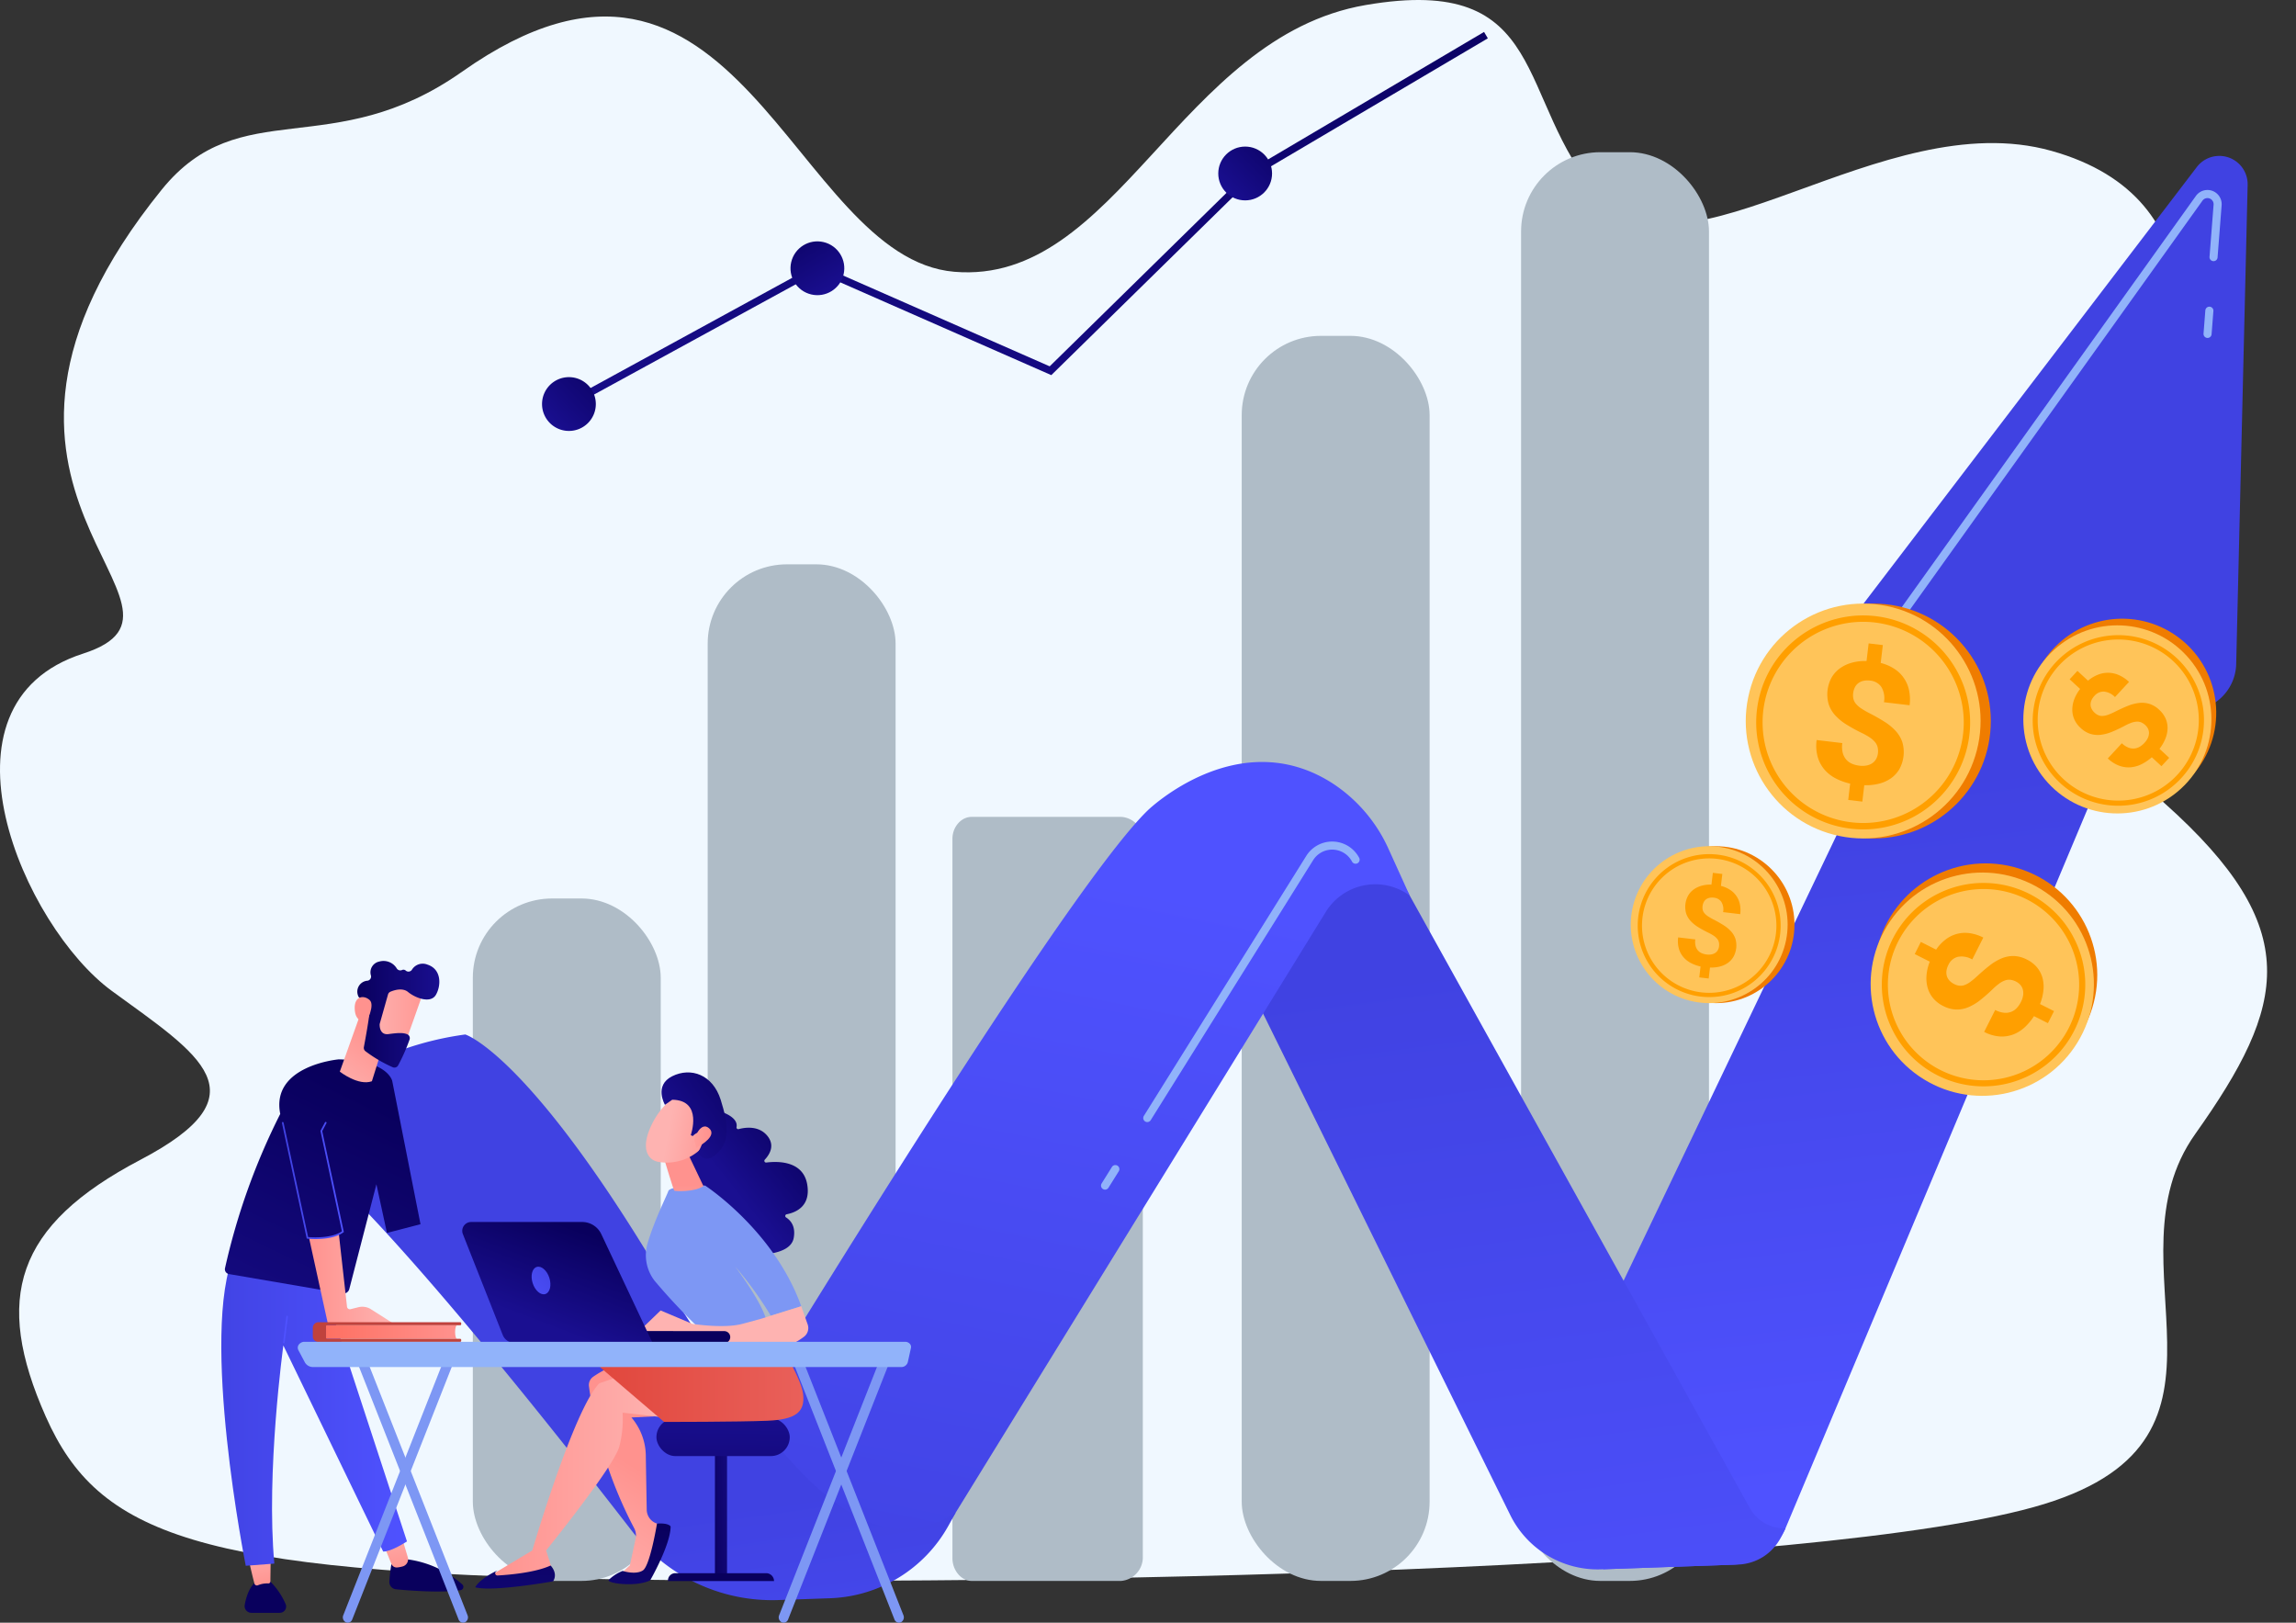 <svg xmlns="http://www.w3.org/2000/svg" xmlns:xlink="http://www.w3.org/1999/xlink" width="510.253" height="360.581" viewBox="0 0 510.253 360.581">
  <rect x="0" y="0" width="510.253" height="360.581" fill="#333333" stroke="none"/>
  <defs>
    <linearGradient id="linear-gradient" x1="0.499" y1="0.441" x2="0.518" y2="0.939" gradientUnits="objectBoundingBox">
      <stop offset="0" stop-color="#4042e2"/>
      <stop offset="1" stop-color="#4f52ff"/>
    </linearGradient>
    <linearGradient id="linear-gradient-2" x1="0.475" y1="0.185" x2="0.551" y2="1.273" xlink:href="#linear-gradient"/>
    <linearGradient id="linear-gradient-3" x1="0.387" y1="1.084" x2="0.565" y2="0.172" xlink:href="#linear-gradient"/>
    <linearGradient id="linear-gradient-4" x1="0.541" y1="0.849" x2="0.626" y2="1.561" xlink:href="#linear-gradient"/>
    <linearGradient id="linear-gradient-5" x1="0.515" y1="4.474" x2="0.531" y2="8.118" gradientUnits="objectBoundingBox">
      <stop offset="0" stop-color="#09005d"/>
      <stop offset="1" stop-color="#1a0f91"/>
    </linearGradient>
    <linearGradient id="linear-gradient-6" x1="0.604" y1="1.164" x2="0.341" y2="-0.58" gradientUnits="objectBoundingBox">
      <stop offset="0" stop-color="#ff928e"/>
      <stop offset="1" stop-color="#feb3b1"/>
    </linearGradient>
    <linearGradient id="linear-gradient-7" x1="0.523" y1="3.704" x2="0.55" y2="7.135" xlink:href="#linear-gradient-5"/>
    <linearGradient id="linear-gradient-8" x1="0.661" y1="1.13" x2="0.376" y2="-0.791" xlink:href="#linear-gradient-6"/>
    <linearGradient id="linear-gradient-9" x1="0" y1="0.5" x2="1" y2="0.5" xlink:href="#linear-gradient"/>
    <linearGradient id="linear-gradient-10" x1="-4.759" y1="2.369" x2="-3.377" y2="1.878" xlink:href="#linear-gradient"/>
    <linearGradient id="linear-gradient-11" x1="0.747" y1="0.161" x2="0.154" y2="1.632" xlink:href="#linear-gradient-5"/>
    <linearGradient id="linear-gradient-13" x1="0" y1="0.5" x2="1" y2="0.5" xlink:href="#linear-gradient-6"/>
    <linearGradient id="linear-gradient-15" x1="0.668" y1="0.262" x2="0.253" y2="1.286" xlink:href="#linear-gradient-6"/>
    <linearGradient id="linear-gradient-16" x1="1.216" y1="0.492" x2="-0.053" y2="0.506" xlink:href="#linear-gradient-6"/>
    <linearGradient id="linear-gradient-17" x1="0" y1="0.5" x2="1" y2="0.5" xlink:href="#linear-gradient-5"/>
    <linearGradient id="linear-gradient-18" x1="0.185" y1="1.276" x2="-0.864" y2="4.226" xlink:href="#linear-gradient-6"/>
    <linearGradient id="linear-gradient-20" x1="-0.281" y1="0.954" x2="1.881" y2="-0.303" xlink:href="#linear-gradient-5"/>
    <linearGradient id="linear-gradient-21" x1="0.509" y1="0.127" x2="0.756" y2="-20.757" xlink:href="#linear-gradient-5"/>
    <linearGradient id="linear-gradient-22" x1="0.34" y1="4.039" x2="0.537" y2="-0.315" xlink:href="#linear-gradient-5"/>
    <linearGradient id="linear-gradient-23" x1="0.434" y1="0.469" x2="0.261" y2="1.17" gradientUnits="objectBoundingBox">
      <stop offset="0" stop-color="#ff928e"/>
      <stop offset="0.477" stop-color="#ffa29f"/>
      <stop offset="1" stop-color="#feb3b1"/>
    </linearGradient>
    <linearGradient id="linear-gradient-24" x1="0.532" y1="0.006" x2="0.327" y2="3.202" xlink:href="#linear-gradient-5"/>
    <linearGradient id="linear-gradient-26" y1="0.5" x2="1" y2="0.5" gradientUnits="objectBoundingBox">
      <stop offset="0" stop-color="#e1473d"/>
      <stop offset="1" stop-color="#e9605a"/>
    </linearGradient>
    <linearGradient id="linear-gradient-27" x1="0.554" y1="-2.158" x2="0.395" y2="6.275" xlink:href="#linear-gradient-5"/>
    <linearGradient id="linear-gradient-28" x1="0.984" y1="0.116" x2="0.443" y2="0.59" xlink:href="#linear-gradient-5"/>
    <linearGradient id="linear-gradient-29" x1="0.5" y1="0.813" x2="0.5" y2="1.857" xlink:href="#linear-gradient-6"/>
    <linearGradient id="linear-gradient-30" x1="1.076" y1="0.622" x2="0.303" y2="0.473" xlink:href="#linear-gradient-6"/>
    <linearGradient id="linear-gradient-31" x1="1.274" y1="-0.084" x2="0.205" y2="0.706" xlink:href="#linear-gradient-5"/>
    <linearGradient id="linear-gradient-32" x1="1.067" y1="0.617" x2="-1.746" y2="0.138" xlink:href="#linear-gradient-6"/>
    <linearGradient id="linear-gradient-33" x1="-1.537" y1="0.5" x2="-0.537" y2="0.5" xlink:href="#linear-gradient-6"/>
    <linearGradient id="linear-gradient-34" x1="-0.996" y1="21.731" x2="-1.735" y2="24.168" xlink:href="#linear-gradient-5"/>
    <linearGradient id="linear-gradient-35" x1="0.733" y1="0.134" x2="0.333" y2="0.8" xlink:href="#linear-gradient-5"/>
    <linearGradient id="linear-gradient-36" x1="1.343" y1="-0.281" x2="-0.634" y2="1.551" xlink:href="#linear-gradient"/>
    <linearGradient id="linear-gradient-37" y1="0.5" x2="1" y2="0.5" gradientUnits="objectBoundingBox">
      <stop offset="0" stop-color="#fe7062"/>
      <stop offset="1" stop-color="#ff928e"/>
    </linearGradient>
    <linearGradient id="linear-gradient-38" x1="0.509" y1="4.298" x2="0.505" y2="2.583" gradientUnits="objectBoundingBox">
      <stop offset="0" stop-color="#a22b25"/>
      <stop offset="1" stop-color="#c0423c"/>
    </linearGradient>
    <linearGradient id="linear-gradient-39" x1="0.855" y1="-0.353" x2="0.145" y2="1.353" xlink:href="#linear-gradient-5"/>
    <linearGradient id="linear-gradient-40" x1="1.297" y1="-0.28" x2="0.11" y2="0.881" xlink:href="#linear-gradient-5"/>
    <linearGradient id="linear-gradient-41" x1="1.297" y1="-0.28" x2="0.11" y2="0.881" xlink:href="#linear-gradient-5"/>
  </defs>
  <g id="Grupo_128699" data-name="Grupo 128699" transform="translate(-2488.875 -3676.065)">
    <path id="Trazado_188486" data-name="Trazado 188486" d="M2591.59,3708.919c-28.888,20.367-49.3,4.64-66.765,26.21-54.469,67.293,14.555,92.8-17.508,103.118-34.819,11.208-13.158,60.669,6.435,74.964s34.164,22.9,6.326,37.508-32.7,30.772-21.028,57.066,33.785,34.581,125.684,36.139,269.872-1.746,318.422-16.708,13.157-53.46,33.569-82.217,24.427-45.642-6.834-73.538-13.453-56.764-4.067-77.125,16.606-57.286-21.067-67.819-81.476,31.494-100.423,10.143-10.607-49.665-51.985-42.537-55.291,62.305-91.375,59.27S2652.826,3665.746,2591.59,3708.919Z" transform="translate(0 -16.936)" fill="#f0f8ff"/>
    <rect id="Rectángulo_40797" data-name="Rectángulo 40797" width="41.757" height="151.644" rx="17.609" transform="translate(2593.954 3875.717)" fill="#afbcc7"/>
    <path id="Trazado_188487" data-name="Trazado 188487" d="M3410,4380.069h-33.24c-2.329,0-4.259,2.241-4.259,4.852V4544.83c0,2.61,1.929,5.016,4.259,5.016H3410a5.264,5.264,0,0,0,4.808-5.016V4384.921A5.106,5.106,0,0,0,3410,4380.069Z" transform="translate(-671.96 -522.484)" fill="#afbcc7"/>
    <rect id="Rectángulo_40798" data-name="Rectángulo 40798" width="41.757" height="225.896" rx="17.609" transform="translate(2646.15 3801.465)" fill="#afbcc7"/>
    <rect id="Rectángulo_40799" data-name="Rectángulo 40799" width="41.757" height="317.476" rx="17.609" transform="translate(2826.915 3709.885)" fill="#afbcc7"/>
    <rect id="Rectángulo_40800" data-name="Rectángulo 40800" width="41.757" height="276.664" rx="17.609" transform="translate(2764.829 3750.697)" fill="#afbcc7"/>
    <g id="Grupo_128699-2" data-name="Grupo 128699" transform="matrix(0.999, -0.035, 0.035, 0.999, 2543.221, 3726.055)">
      <path id="Trazado_188488" data-name="Trazado 188488" d="M3765.006,4182.248l83.737-160.422h-17.156a3.747,3.747,0,0,1-2.9-6.123l89.247-108.773a6.3,6.3,0,0,1,11.15,4.363l-6.274,106.367a10.628,10.628,0,0,1-11.818,9.933l-11.962-1.369-83.084,179.929a13.228,13.228,0,0,1-12.011,7.683h-28.8Z" transform="translate(-3483.711 -3904.612)" fill="url(#linear-gradient)"/>
      <path id="Trazado_188489" data-name="Trazado 188489" d="M3499.794,4473.01l59.116,131.32a21.679,21.679,0,0,0,19.769,12.78h30.476a11.128,11.128,0,0,0,9.73-5.729l1.084-1.954h0a8.713,8.713,0,0,1-7.761-4.752l-78.765-154.33Z" transform="translate(-3287.731 -4307.883)" fill="url(#linear-gradient-2)"/>
      <path id="Trazado_188490" data-name="Trazado 188490" d="M3208.7,4422.751h0a12.929,12.929,0,0,0-18.775,2.983l-86.917,130.588a37.545,37.545,0,0,1-31.257,16.742h-12.23l-9.953-28.672s80.8-123.9,101.63-142.639c0,0,20.74-18.693,41.19-4.56a34.114,34.114,0,0,1,12.01,15.134Z" transform="translate(-2955.036 -4264.703)" fill="url(#linear-gradient-3)"/>
      <path id="Trazado_188491" data-name="Trazado 188491" d="M2687.431,4621.139s14.549-18.187,42.743-21.016c0,0,13.391,4.563,40.067,52.365s44.385,69.6,65.165,57.695l-1.72,2.856a31.336,31.336,0,0,1-26.844,15.169H2795.35a39.315,39.315,0,0,1-31.92-16.355C2742.667,4682.991,2700.186,4625.62,2687.431,4621.139Z" transform="translate(-2687.431 -4418.564)" fill="url(#linear-gradient-4)"/>
      <path id="Trazado_188492" data-name="Trazado 188492" d="M4352.438,4039.518a.852.852,0,0,1-.1-.006.9.9,0,0,1-.792-.993l.589-5.195a.9.9,0,0,1,1.785.2l-.588,5.194A.9.9,0,0,1,4352.438,4039.518Z" transform="translate(-3917.133 -3999.135)" fill="#91b3fa"/>
      <path id="Trazado_188493" data-name="Trazado 188493" d="M4067.048,4031.792a.9.9,0,0,1-.711-1.446l73.695-95.757a3.16,3.16,0,0,1,5.645,2.283l-1.3,11.478a.9.9,0,1,1-1.784-.2l1.3-11.477a1.364,1.364,0,0,0-2.436-.985l-73.7,95.757A.9.9,0,0,1,4067.048,4031.792Z" transform="translate(-3706.243 -3925.849)" fill="#91b3fa"/>
      <path id="Trazado_188494" data-name="Trazado 188494" d="M3426.6,4522.65a.9.9,0,0,1-.744-1.4l38.114-56.5a6.788,6.788,0,0,1,11.76.894.9.9,0,0,1-1.624.768,4.99,4.99,0,0,0-8.647-.655l-38.114,56.495A.9.9,0,0,1,3426.6,4522.65Z" transform="translate(-3232.977 -4316.321)" fill="#91b3fa"/>
      <path id="Trazado_188495" data-name="Trazado 188495" d="M3388.654,4735.91a.9.9,0,0,1-.744-1.4l2.443-3.623a.9.9,0,0,1,1.49,1.005l-2.444,3.622A.9.9,0,0,1,3388.654,4735.91Z" transform="translate(-3204.94 -4514.899)" fill="#91b3fa"/>
    </g>
    <g id="Grupo_128711" data-name="Grupo 128711" transform="translate(2538.056 3889.586)">
      <g id="Grupo_128703" data-name="Grupo 128703" transform="translate(0 0)">
        <g id="Grupo_128700" data-name="Grupo 128700" transform="translate(0 64.915)">
          <path id="Trazado_188496" data-name="Trazado 188496" d="M2850.526,5069.558a35.939,35.939,0,0,0-.433,3.776,1.626,1.626,0,0,0,1.465,1.717c3.033.295,9.937.837,14.345.2a.74.74,0,0,0,.406-1.272,22.891,22.891,0,0,0-13.432-5.708Z" transform="translate(-2812.744 -5000.333)" fill="url(#linear-gradient-5)"/>
          <path id="Trazado_188497" data-name="Trazado 188497" d="M2845.619,5052.232l1.533,3.759a1.252,1.252,0,0,0,1.286.777,6.781,6.781,0,0,0,1.252-.242,1.645,1.645,0,0,0,1.095-2.046l-1.157-3.871Z" transform="translate(-2809.344 -4986.899)" fill="url(#linear-gradient-6)"/>
          <path id="Trazado_188498" data-name="Trazado 188498" d="M2720.693,5086.136a16.1,16.1,0,0,1,4.267,5.865,1.4,1.4,0,0,1-1.33,1.862h-6.319a1.491,1.491,0,0,1-1.473-1.743C2716.24,5089.844,2717.4,5086.146,2720.693,5086.136Z" transform="translate(-2710.634 -5013.916)" fill="url(#linear-gradient-7)"/>
          <path id="Trazado_188499" data-name="Trazado 188499" d="M2720.3,5070.692s.62,2.744,1.1,4.558a.579.579,0,0,0,.758.4,5.285,5.285,0,0,1,2.3-.417.448.448,0,0,0,.493-.446l.059-4.56Z" transform="translate(-2714.044 -5001.815)" fill="url(#linear-gradient-8)"/>
          <path id="Trazado_188500" data-name="Trazado 188500" d="M2716.771,4791.754l18.676,56.977s-3.582,2.346-5.288,2.249l-22.184-45.791s-3.882,28.215-2,48.471l-6.354.484s-10.332-51.764-2.506-69.494Z" transform="translate(-2694.185 -4784.649)" fill="url(#linear-gradient-9)"/>
          <path id="Trazado_188501" data-name="Trazado 188501" d="M2751.68,4848.924h-.023a.182.182,0,0,1-.157-.2l.725-5.753a.181.181,0,0,1,.359.046l-.725,5.752A.18.18,0,0,1,2751.68,4848.924Z" transform="translate(-2737.77 -4828.879)" fill="url(#linear-gradient-10)"/>
        </g>
        <path id="Trazado_188502" data-name="Trazado 188502" d="M2722.807,4605s-15.132,1.343-12.991,12.125a147.007,147.007,0,0,0-12.275,34.284,1.09,1.09,0,0,0,.885,1.3l25.2,4.315a1.356,1.356,0,0,0,1.542-1l6.021-23.27,2.346,10.817,7.454-1.941-6.276-31.792S2733.837,4605.2,2722.807,4605Z" transform="translate(-2696.719 -4583.12)" fill="url(#linear-gradient-11)"/>
        <path id="Trazado_188503" data-name="Trazado 188503" d="M2838.016,4684.7a.186.186,0,0,1-.184-.228l2.1-9.645a.188.188,0,1,1,.367.079l-2.1,9.645A.187.187,0,0,1,2838.016,4684.7Z" transform="translate(-2803.418 -4636.108)" fill="url(#linear-gradient-9)"/>
        <path id="Trazado_188504" data-name="Trazado 188504" d="M2789.167,4783.638a3.6,3.6,0,0,0-2.6-.339l-1.753.437a.636.636,0,0,1-.785-.545l-1.814-16.149c-2.269,1.077-5.541.948-6.62.87l4.175,19.037h14.613Z" transform="translate(-2756.091 -4706.344)" fill="url(#linear-gradient-13)"/>
        <path id="Trazado_188505" data-name="Trazado 188505" d="M2882.959,4655.236l-.441-1.467a2.9,2.9,0,0,0-1.7-1.857l-7.988-3.212s-.12-1.025,1.688-1.721a2.4,2.4,0,0,0,1.386-2.722s-2.471,1.127-6.088,2.915a8.468,8.468,0,0,0-3.844,4.186l-18.1,22.067,2.125,1.461a5.675,5.675,0,0,0,8.227-2.019l9.806-18.8A36.553,36.553,0,0,0,2882.959,4655.236Z" transform="translate(-2811.057 -4612.972)" fill="url(#linear-gradient-13)"/>
        <g id="Grupo_128702" data-name="Grupo 128702" transform="translate(26.336)">
          <path id="Trazado_188506" data-name="Trazado 188506" d="M2808.779,4561.541l-4.654,13.025s4.121,3.222,7.129,2.133l2.345-7.467S2811.807,4560.106,2808.779,4561.541Z" transform="translate(-2804.125 -4549.955)" fill="url(#linear-gradient-15)"/>
          <g id="Grupo_128701" data-name="Grupo 128701" transform="translate(3.306)">
            <path id="Trazado_188507" data-name="Trazado 188507" d="M2844.84,4534.271c0,.2-4.484,12.692-4.484,12.692l-7.077-2.712,2.49-12.47S2844.84,4530.911,2844.84,4534.271Z" transform="translate(-2829.601 -4527.363)" fill="url(#linear-gradient-16)"/>
            <path id="Trazado_188508" data-name="Trazado 188508" d="M2827.315,4521.114l-1.825,6.462a.907.907,0,0,0-.035.252c0,.527.129,2.34,1.977,2.093,1.676-.223,3.209-.4,4.184.057a.937.937,0,0,1,.484,1.165,40.553,40.553,0,0,1-2.55,5.753.935.935,0,0,1-1.2.385,30.27,30.27,0,0,1-6.069-3.569.938.938,0,0,1-.332-.9c.31-1.654,1.234-6.68,1.275-8.122.039-1.352-1.479-2.384-2.146-2.773a.92.92,0,0,1-.435-.583,2.432,2.432,0,0,1,2.125-3.274.939.939,0,0,0,.762-1.117,2.437,2.437,0,0,1,1.832-3.137,3.437,3.437,0,0,1,3.917,1.564.938.938,0,0,0,1.163.31.744.744,0,0,1,.832.148.923.923,0,0,0,1.351-.205,2.8,2.8,0,0,1,3.452-1.14c3.2,1.034,3.044,4.721,1.872,6.726s-4.575.686-6.186-.643c-1.225-1.009-3.09-.405-3.913-.058A.93.93,0,0,0,2827.315,4521.114Z" transform="translate(-2819.906 -4513.658)" fill="url(#linear-gradient-17)"/>
            <path id="Trazado_188509" data-name="Trazado 188509" d="M2820.6,4552.587s1.892-3.58.641-4.705-3.371-.939-3.314,1.86C2818,4553.223,2820.6,4552.587,2820.6,4552.587Z" transform="translate(-2817.926 -4539.193)" fill="url(#linear-gradient-18)"/>
          </g>
        </g>
        <path id="Trazado_188510" data-name="Trazado 188510" d="M2757.919,4689.085a18.018,18.018,0,0,1-1.849-.088l-.135-.016-5.51-25.688a.188.188,0,0,1,.367-.08l5.453,25.423c.82.073,5.2.363,7.51-1.274l-4.773-22.319,1-1.877a.188.188,0,1,1,.331.176l-.932,1.757,4.8,22.421-.1.072C2762.406,4688.848,2759.716,4689.085,2757.919,4689.085Z" transform="translate(-2736.95 -4627.276)" fill="url(#linear-gradient-9)"/>
      </g>
      <g id="Grupo_128704" data-name="Grupo 128704" transform="translate(27.014 86.949)">
        <path id="Trazado_188511" data-name="Trazado 188511" d="M2808.042,4936.745a1,1,0,0,1-.428-.1,1.227,1.227,0,0,1-.568-1.555l22.757-57.742a1.053,1.053,0,0,1,1.426-.62,1.226,1.226,0,0,1,.567,1.556l-22.757,57.742A1.087,1.087,0,0,1,2808.042,4936.745Z" transform="translate(-2806.957 -4876.634)" fill="#7d97f4"/>
        <path id="Trazado_188512" data-name="Trazado 188512" d="M2842.817,4936.744a1.086,1.086,0,0,1-1-.717l-22.757-57.741a1.227,1.227,0,0,1,.568-1.556,1.053,1.053,0,0,1,1.426.62l22.757,57.742a1.227,1.227,0,0,1-.568,1.555A1,1,0,0,1,2842.817,4936.744Z" transform="translate(-2816.096 -4876.632)" fill="#7d97f4"/>
        <path id="Trazado_188513" data-name="Trazado 188513" d="M3212.42,4936.745a1,1,0,0,1-.428-.1,1.226,1.226,0,0,1-.568-1.555l22.756-57.742a1.053,1.053,0,0,1,1.426-.62,1.227,1.227,0,0,1,.568,1.556l-22.757,57.742A1.087,1.087,0,0,1,3212.42,4936.745Z" transform="translate(-3114.469 -4876.634)" fill="#7d97f4"/>
        <path id="Trazado_188514" data-name="Trazado 188514" d="M3247.195,4936.744a1.086,1.086,0,0,1-1-.717l-22.758-57.741a1.228,1.228,0,0,1,.569-1.556,1.052,1.052,0,0,1,1.425.62l22.757,57.742a1.227,1.227,0,0,1-.568,1.555A1,1,0,0,1,3247.195,4936.744Z" transform="translate(-3123.606 -4876.632)" fill="#7d97f4"/>
      </g>
      <g id="Grupo_128705" data-name="Grupo 128705" transform="translate(96.701 101.63)">
        <rect id="Rectángulo_40801" data-name="Rectángulo 40801" width="2.691" height="29.098" transform="translate(13.004 6.52)" fill="url(#linear-gradient-20)"/>
        <path id="Trazado_188515" data-name="Trazado 188515" d="M3132.15,5083.39h-23.567v-.127a1.625,1.625,0,0,1,1.625-1.625h20.19a1.752,1.752,0,0,1,1.752,1.752Z" transform="translate(-3106.017 -5047.211)" fill="url(#linear-gradient-21)"/>
        <rect id="Rectángulo_40802" data-name="Rectángulo 40802" width="29.63" height="8.403" rx="4.202" fill="url(#linear-gradient-22)"/>
      </g>
      <g id="Grupo_128706" data-name="Grupo 128706" transform="translate(56.437 83.284)">
        <path id="Trazado_188516" data-name="Trazado 188516" d="M3044.693,4884.146a23.418,23.418,0,0,0-8.494,3.625,2.242,2.242,0,0,0-.988,2.142,95,95,0,0,0,10.049,31.542,3.394,3.394,0,0,1,.325,2.329l-1.268,5.9-2.351,2.2h6.057l4.032-10.913-1.725-.544a3.265,3.265,0,0,1-2.279-3.055l-.2-11.707a13.318,13.318,0,0,0-3.2-8.813l9.673-.47Z" transform="translate(-3009.944 -4878.681)" fill="url(#linear-gradient-23)"/>
        <path id="Trazado_188517" data-name="Trazado 188517" d="M3053.49,5048.052c-.551.722,5.937,1.674,9.215.1,0,0,4.543-7.905,4.543-11.976,0,0-.361-.83-3.029-.642,0,0-1.525,9.36-3.137,10.408s-4.507.106-4.507.106A9.472,9.472,0,0,0,3053.49,5048.052Z" transform="translate(-3023.832 -4993.781)" fill="url(#linear-gradient-24)"/>
        <path id="Trazado_188518" data-name="Trazado 188518" d="M2981.789,4901.8c-.051-.089-10.414-1.246-10.414-1.246a23.958,23.958,0,0,1-.72,7.488c-1.06,4.338-16.274,23.128-16.274,23.128l1.6,5.056a25.652,25.652,0,0,1-14.558.876l9.886-5.932s9.252-31.531,14.92-37.155l10.386-3.593Z" transform="translate(-2938.632 -4883.451)" fill="url(#linear-gradient-13)"/>
        <path id="Trazado_188519" data-name="Trazado 188519" d="M3084.108,4861.333s5.969,8.879,6.46,12.93-1.636,5.7-7.9,5.967-22.987.267-22.987.267l-14.273-12.2s10.4-3.712,13.106-4.761S3084.108,4861.333,3084.108,4861.333Z" transform="translate(-3017.711 -4861.333)" fill="url(#linear-gradient-26)"/>
        <path id="Trazado_188520" data-name="Trazado 188520" d="M2946.527,5074.528s1.718,1.664.558,3.514c0,0-13.6,2.412-17.3,1.317,0,0,.767-1.75,4.927-3.744l-.307.236a.5.5,0,0,0,.328.892C2937.474,5076.588,2943.147,5076.085,2946.527,5074.528Z" transform="translate(-2929.785 -5023.458)" fill="url(#linear-gradient-27)"/>
      </g>
      <g id="Grupo_128708" data-name="Grupo 128708" transform="translate(92.524 24.78)">
        <path id="Trazado_188521" data-name="Trazado 188521" d="M3127.989,4653.032c.9.281,4.155,1.448,3.734,3.54a.383.383,0,0,0,.479.438c1.4-.377,4.5-.853,6.415,1.551,1.694,2.124.428,4.126-.6,5.226a.385.385,0,0,0,.322.651c2.576-.325,8.174-.4,9.089,4.841.853,4.889-2.55,6.269-4.568,6.657a.383.383,0,0,0-.128.7c1.007.639,2.174,1.958,1.7,4.564-.739,4.083-8.744,3.749-9.679,3.7a.4.4,0,0,1-.167-.05l-12.822-7.313a.385.385,0,0,1-.189-.268l-2.589-14.951a.384.384,0,0,1,.1-.333l8.513-8.848A.381.381,0,0,1,3127.989,4653.032Z" transform="translate(-3109.746 -4644.412)" fill="url(#linear-gradient-28)"/>
        <path id="Trazado_188522" data-name="Trazado 188522" d="M3100.4,4754.24a136.191,136.191,0,0,1-10.375-11,9.3,9.3,0,0,1-1.575-8.373c1.562-5.265,4.339-10.716,4.592-11.565.388-1.3,8.184-1.246,8.184-1.246s15.34,9.955,21.366,26.819l-6.768,2.107a79.1,79.1,0,0,0-7.963-10.992s6.848,9.046,7.089,12.75Z" transform="translate(-3086.234 -4696.914)" fill="#7d97f4"/>
        <path id="Trazado_188523" data-name="Trazado 188523" d="M3104.911,4693.579c.081.271,2.116,7.016,2.275,7.156s4.462.371,6.487-1.014l-3.436-7.192Z" transform="translate(-3099.048 -4674.461)" fill="url(#linear-gradient-29)"/>
        <g id="Grupo_128707" data-name="Grupo 128707" transform="translate(1.847)">
          <path id="Trazado_188524" data-name="Trazado 188524" d="M3095.5,4637.076s-3.673,1.551-6.171,6.858-.633,7.758,1.71,8.094a10.964,10.964,0,0,0,9.552-3.144C3104.3,4645.457,3100.28,4635.237,3095.5,4637.076Z" transform="translate(-3088.147 -4632.125)" fill="url(#linear-gradient-30)"/>
          <path id="Trazado_188525" data-name="Trazado 188525" d="M3109.1,4631.031s2.771-7.765-4.114-7.856l-1.62,1.132s-2.525-4.305,1.62-6.36,9-.358,10.763,5.228,2.066,9.325-.87,12-4.145-.357-4.145-.357,1.6-2.5.947-3.837-2.151.277-2.151.277Z" transform="translate(-3099.14 -4617.105)" fill="url(#linear-gradient-31)"/>
          <path id="Trazado_188526" data-name="Trazado 188526" d="M3132.942,4670.022s1.4-4,3.271-2.406-1.519,3.694-2.846,4.376Z" transform="translate(-3122.211 -4655.231)" fill="url(#linear-gradient-32)"/>
        </g>
        <path id="Trazado_188527" data-name="Trazado 188527" d="M3080.435,4839.875l5.107-4.924,7.066,2.985s7.034,1.09,11.059,0l4.026-1.089,9.1-2.833,1.429,4.038a2.43,2.43,0,0,1-.888,2.793,15.944,15.944,0,0,1-2.3,1.431c-1.2.524-29.532-.362-29.532-.362Z" transform="translate(-3080.435 -4782.054)" fill="url(#linear-gradient-33)"/>
      </g>
      <g id="Grupo_128709" data-name="Grupo 128709" transform="translate(53.547 58.018)">
        <path id="Trazado_188528" data-name="Trazado 188528" d="M3062.644,4859.647l-.068,0-29.631-.033a1.326,1.326,0,1,1,0-2.651l29.63.032a1.326,1.326,0,0,1,.065,2.65Z" transform="translate(-3004.337 -4832.745)" fill="url(#linear-gradient-34)"/>
        <path id="Trazado_188529" data-name="Trazado 188529" d="M2919.694,4755.859h24.676a4.7,4.7,0,0,1,4.254,2.7l11.408,24.189h-30.666a2.86,2.86,0,0,1-2.658-1.808l-8.846-22.384A1.971,1.971,0,0,1,2919.694,4755.859Z" transform="translate(-2917.721 -4755.859)" fill="url(#linear-gradient-35)"/>
        <ellipse id="Elipse_5076" data-name="Elipse 5076" cx="1.944" cy="3.16" rx="1.944" ry="3.16" transform="matrix(0.952, -0.306, 0.306, 0.952, 14.688, 10.586)" fill="url(#linear-gradient-36)"/>
      </g>
      <g id="Grupo_128710" data-name="Grupo 128710" transform="translate(20.336 80.285)">
        <path id="Trazado_188530" data-name="Trazado 188530" d="M2820.47,4854.663h-29.161v-3.009h29.161C2819.846,4851.654,2819.846,4854.663,2820.47,4854.663Z" transform="translate(-2788.38 -4850.974)" fill="url(#linear-gradient-37)"/>
        <path id="Trazado_188531" data-name="Trazado 188531" d="M2782.25,4852.5a.24.24,0,0,1-.24-.239v-2.531a.24.24,0,0,1,.24-.239h29.571a.24.24,0,0,0,.24-.239v-.2a.24.24,0,0,0-.24-.239h-31.48a1.259,1.259,0,0,0-1.259,1.259V4852a1.187,1.187,0,0,0,1.188,1.187h31.552a.24.24,0,0,0,.24-.239v-.2a.24.24,0,0,0-.24-.24Z" transform="translate(-2779.081 -4848.813)" fill="url(#linear-gradient-38)"/>
      </g>
      <path id="Trazado_188532" data-name="Trazado 188532" d="M2901.407,4868.354a1.039,1.039,0,0,0-.278-.947,1.406,1.406,0,0,0-1.018-.416H2766.656a1.584,1.584,0,0,0-1.28.608,1.17,1.17,0,0,0-.1,1.264l1.447,2.718a2.063,2.063,0,0,0,1.838,1.021H2899.2a1.493,1.493,0,0,0,1.505-1.079Z" transform="translate(-2748.14 -4782.352)" fill="#91b3fa"/>
    </g>
    <g id="Grupo_128712" data-name="Grupo 128712" transform="translate(2609.335 3676.065)">
      <path id="Trazado_188533" data-name="Trazado 188533" d="M3006.158,3977.47l-.791-1.447,55.573-30.365,51.663,22.709,44.36-43.514.087-.051,52.087-30.74.838,1.42-52,30.688-45.013,44.153-51.942-22.832Z" transform="translate(-2999.786 -3886.964)" fill="url(#linear-gradient-39)"/>
      <path id="Trazado_188534" data-name="Trazado 188534" d="M2994.019,4220.252a5.977,5.977,0,1,1-5.977-5.977A5.978,5.978,0,0,1,2994.019,4220.252Z" transform="translate(-2982.065 -4130.47)" fill="url(#linear-gradient-40)"/>
      <circle id="Elipse_5077" data-name="Elipse 5077" cx="5.977" cy="5.977" r="5.977" transform="translate(54.004 64.056) rotate(-76.718)" fill="url(#linear-gradient-41)"/>
      <circle id="Elipse_5078" data-name="Elipse 5078" cx="5.977" cy="5.977" r="5.977" transform="translate(104.544 81.243) rotate(-45)" fill="url(#linear-gradient-41)"/>
      <circle id="Elipse_5079" data-name="Elipse 5079" cx="5.977" cy="5.977" r="5.977" transform="translate(150.283 32.572)" fill="url(#linear-gradient-41)"/>
      <circle id="Elipse_5080" data-name="Elipse 5080" cx="5.977" cy="5.977" r="5.977" transform="matrix(0.383, -0.924, 0.924, 0.383, 201.961, 11.044)" fill="url(#linear-gradient-41)"/>
    </g>
    <g id="Grupo_128285" data-name="Grupo 128285" transform="translate(2849.269 3802.647)">
      <g id="Grupo_128284" data-name="Grupo 128284" transform="translate(-1.122 -1.182)">
        <g id="Grupo_128279" data-name="Grupo 128279" transform="translate(31.471 10.173)">
          <path id="Trazado_187854" data-name="Trazado 187854" d="M699.939,2651.943a.5.5,0,0,1-.233.008.505.505,0,0,1-.392-.6,24.811,24.811,0,0,1,22.206-19.724.505.505,0,1,1,.085,1.007,24.018,24.018,0,0,0-4.238.749,23.665,23.665,0,0,0-17.064,18.171A.505.505,0,0,1,699.939,2651.943Z" transform="translate(-699.303 -2631.628)" fill="#fff" opacity="0.58"/>
        </g>
        <g id="Grupo_128350" data-name="Grupo 128350" transform="translate(0 59.5)">
          <circle id="Elipse_5063" data-name="Elipse 5063" cx="17.43" cy="17.43" r="17.43" transform="translate(4.663 3.142)" fill="#ef7c00"/>
          <circle id="Elipse_5064" data-name="Elipse 5064" cx="17.43" cy="17.43" r="17.43" transform="translate(0 34.152) rotate(-78.427)" fill="#ffc459"/>
          <g id="Grupo_128320" data-name="Grupo 128320" transform="translate(4.692 4.898)">
            <path id="Trazado_187936" data-name="Trazado 187936" d="M1250.246,2745.181a15.881,15.881,0,1,1,11.229-4.652A15.775,15.775,0,0,1,1250.246,2745.181Zm0-30.814a14.934,14.934,0,1,0,14.934,14.933A14.95,14.95,0,0,0,1250.246,2714.366Z" transform="translate(-1234.365 -2713.419)" fill="#ff9f00"/>
          </g>
          <g id="Grupo_128321" data-name="Grupo 128321" transform="translate(13.618 9.051)">
            <path id="Trazado_187937" data-name="Trazado 187937" d="M1258.946,2736.939a2.617,2.617,0,0,0-.037-.922,1.908,1.908,0,0,0-.39-.766,3.616,3.616,0,0,0-.78-.688,9.5,9.5,0,0,0-1.208-.676,25.242,25.242,0,0,1-2.231-1.226,7.884,7.884,0,0,1-1.668-1.358,4.646,4.646,0,0,1-.986-1.654,5.248,5.248,0,0,1,.424-3.969,4.416,4.416,0,0,1,1.23-1.367,5.533,5.533,0,0,1,1.762-.839,7.346,7.346,0,0,1,2.2-.253l.31-2.618,2.107.25-.315,2.654a6.586,6.586,0,0,1,1.983.843,4.979,4.979,0,0,1,2.219,3.185,6.623,6.623,0,0,1,.087,2.249l-3.8-.451a3.231,3.231,0,0,0-.391-2.273,2.242,2.242,0,0,0-1.658-.935,2.84,2.84,0,0,0-1.04.044,1.945,1.945,0,0,0-.758.369,1.8,1.8,0,0,0-.489.631,2.645,2.645,0,0,0-.232.829,2.427,2.427,0,0,0,.035.835,1.783,1.783,0,0,0,.374.733,3.617,3.617,0,0,0,.786.688,12.185,12.185,0,0,0,1.256.726q1.22.628,2.208,1.254a8.022,8.022,0,0,1,1.66,1.369,4.713,4.713,0,0,1,.984,1.661,5.268,5.268,0,0,1-.434,3.993,4.368,4.368,0,0,1-1.235,1.354,5.334,5.334,0,0,1-1.772.807,7.971,7.971,0,0,1-2.211.234l-.289,2.434-2.094-.248.287-2.422a8.9,8.9,0,0,1-2.056-.727,5.628,5.628,0,0,1-1.685-1.273,5.041,5.041,0,0,1-1.057-1.893,6.139,6.139,0,0,1-.175-2.576l3.806.452a3.78,3.78,0,0,0,.072,1.479,2.443,2.443,0,0,0,.541,1.007,2.376,2.376,0,0,0,.871.6,4.065,4.065,0,0,0,1.044.266,3.39,3.39,0,0,0,1.1-.03,2.257,2.257,0,0,0,.836-.348,1.8,1.8,0,0,0,.553-.61A2.194,2.194,0,0,0,1258.946,2736.939Z" transform="translate(-1249.805 -2720.602)" fill="#ff9f00"/>
          </g>
        </g>
        <g id="Grupo_128351" data-name="Grupo 128351" transform="translate(43.736 110.797) rotate(-70)">
          <circle id="Elipse_5063-2" data-name="Elipse 5063" cx="24.806" cy="24.806" r="24.806" transform="translate(6.636 4.472)" fill="#ef7c00"/>
          <circle id="Elipse_5064-2" data-name="Elipse 5064" cx="24.806" cy="24.806" r="24.806" transform="translate(0 48.603) rotate(-78.427)" fill="#ffc459"/>
          <g id="Grupo_128320-2" data-name="Grupo 128320" transform="translate(6.677 6.97)">
            <path id="Trazado_187936-2" data-name="Trazado 187936" d="M22.6,45.2A22.6,22.6,0,0,1,6.62,6.619,22.6,22.6,0,0,1,38.582,38.581,22.451,22.451,0,0,1,22.6,45.2Zm0-43.853A21.252,21.252,0,1,0,43.853,22.6,21.276,21.276,0,0,0,22.6,1.348Z" fill="#ff9f00"/>
          </g>
          <g id="Grupo_128321-2" data-name="Grupo 128321" transform="translate(19.38 12.88)">
            <path id="Trazado_187937-2" data-name="Trazado 187937" d="M13.01,23.25a3.724,3.724,0,0,0-.053-1.312,2.715,2.715,0,0,0-.555-1.09,5.165,5.165,0,0,0-1.11-.979,13.522,13.522,0,0,0-1.72-.962A35.936,35.936,0,0,1,6.4,17.162a11.222,11.222,0,0,1-2.374-1.933,6.61,6.61,0,0,1-1.4-2.354A6.818,6.818,0,0,1,2.38,9.861a6.791,6.791,0,0,1,.845-2.635A6.285,6.285,0,0,1,4.975,5.28,7.865,7.865,0,0,1,7.483,4.086a10.452,10.452,0,0,1,3.131-.361L11.056,0l3,.356-.448,3.777a9.368,9.368,0,0,1,2.822,1.2,7.086,7.086,0,0,1,3.158,4.532,9.424,9.424,0,0,1,.123,3.2l-5.415-.642a4.6,4.6,0,0,0-.557-3.235,3.189,3.189,0,0,0-2.36-1.33,4.034,4.034,0,0,0-1.48.062,2.768,2.768,0,0,0-1.079.525,2.557,2.557,0,0,0-.7.9,3.765,3.765,0,0,0-.33,1.179,3.444,3.444,0,0,0,.049,1.188,2.535,2.535,0,0,0,.532,1.043,5.136,5.136,0,0,0,1.119.98,17.37,17.37,0,0,0,1.788,1.034q1.736.894,3.142,1.784A11.4,11.4,0,0,1,16.785,18.5a6.7,6.7,0,0,1,1.4,2.363,6.774,6.774,0,0,1,.243,3,6.832,6.832,0,0,1-.861,2.687,6.221,6.221,0,0,1-1.758,1.928,7.6,7.6,0,0,1-2.521,1.148,11.343,11.343,0,0,1-3.146.333l-.411,3.464-2.98-.353.409-3.448a12.657,12.657,0,0,1-2.927-1.035,8,8,0,0,1-2.4-1.812,7.178,7.178,0,0,1-1.5-2.694A8.739,8.739,0,0,1,.083,20.41l5.416.642a5.38,5.38,0,0,0,.1,2.1,3.478,3.478,0,0,0,.77,1.432,3.378,3.378,0,0,0,1.239.853,5.755,5.755,0,0,0,1.485.379,4.829,4.829,0,0,0,1.572-.043,3.216,3.216,0,0,0,1.19-.495,2.564,2.564,0,0,0,.787-.869A3.126,3.126,0,0,0,13.01,23.25Z" fill="#ff9f00"/>
          </g>
        </g>
        <g id="Grupo_128352" data-name="Grupo 128352" transform="matrix(0.588, -0.809, 0.809, 0.588, 76.827, 39.907)">
          <circle id="Elipse_5063-3" data-name="Elipse 5063" cx="20.897" cy="20.897" r="20.897" transform="translate(5.59 3.767)" fill="#ef7c00"/>
          <circle id="Elipse_5064-3" data-name="Elipse 5064" cx="20.897" cy="20.897" r="20.897" transform="translate(0 40.944) rotate(-78.427)" fill="#ffc459"/>
          <g id="Grupo_128320-3" data-name="Grupo 128320" transform="translate(5.625 5.872)">
            <path id="Trazado_187936-3" data-name="Trazado 187936" d="M19.039,38.078A19.039,19.039,0,0,1,5.576,5.576,19.039,19.039,0,0,1,32.5,32.5,18.912,18.912,0,0,1,19.039,38.078Zm0-36.942a17.9,17.9,0,1,0,17.9,17.9A17.923,17.923,0,0,0,19.039,1.136Z" fill="#ff9f00"/>
          </g>
          <g id="Grupo_128321-3" data-name="Grupo 128321" transform="translate(16.325 10.85)">
            <path id="Trazado_187937-3" data-name="Trazado 187937" d="M10.96,19.586a3.138,3.138,0,0,0-.045-1.105,2.287,2.287,0,0,0-.467-.918,4.347,4.347,0,0,0-.935-.825,11.366,11.366,0,0,0-1.448-.811,30.515,30.515,0,0,1-2.675-1.47,9.464,9.464,0,0,1-2-1.628,5.568,5.568,0,0,1-1.182-1.983A5.743,5.743,0,0,1,2,8.308a5.722,5.722,0,0,1,.712-2.22A5.3,5.3,0,0,1,4.191,4.448,6.627,6.627,0,0,1,6.3,3.443a8.791,8.791,0,0,1,2.638-.3L9.313,0l2.526.3-.377,3.182a7.887,7.887,0,0,1,2.377,1.011A5.967,5.967,0,0,1,16.5,8.31a7.939,7.939,0,0,1,.1,2.7l-4.562-.541a3.875,3.875,0,0,0-.469-2.725A2.687,2.687,0,0,0,9.585,6.62a3.4,3.4,0,0,0-1.247.052,2.341,2.341,0,0,0-.909.442,2.159,2.159,0,0,0-.586.756,3.181,3.181,0,0,0-.278.993,2.908,2.908,0,0,0,.042,1,2.137,2.137,0,0,0,.448.878A4.339,4.339,0,0,0,8,11.569a14.708,14.708,0,0,0,1.506.87q1.463.753,2.647,1.5a9.6,9.6,0,0,1,1.991,1.642,5.64,5.64,0,0,1,1.18,1.991,5.706,5.706,0,0,1,.205,2.523,5.758,5.758,0,0,1-.725,2.263,5.237,5.237,0,0,1-1.481,1.624,6.4,6.4,0,0,1-2.124.968,9.578,9.578,0,0,1-2.65.28L8.2,28.151l-2.51-.3.344-2.9a10.683,10.683,0,0,1-2.465-.872,6.744,6.744,0,0,1-2.02-1.526,6.044,6.044,0,0,1-1.268-2.27,7.364,7.364,0,0,1-.21-3.088l4.563.541a4.534,4.534,0,0,0,.086,1.773,2.93,2.93,0,0,0,.649,1.207,2.844,2.844,0,0,0,1.044.719,4.838,4.838,0,0,0,1.251.319,4.046,4.046,0,0,0,1.324-.036,2.711,2.711,0,0,0,1-.417,2.16,2.16,0,0,0,.663-.732A2.63,2.63,0,0,0,10.96,19.586Z" fill="#ff9f00"/>
          </g>
        </g>
      </g>
      <g id="Grupo_128349" data-name="Grupo 128349" transform="translate(22.875 2.841)">
        <circle id="Elipse_5063-4" data-name="Elipse 5063" cx="26.091" cy="26.091" r="26.091" transform="translate(6.98 4.704)" fill="#ef7c00"/>
        <circle id="Elipse_5064-4" data-name="Elipse 5064" cx="26.091" cy="26.091" r="26.091" transform="translate(0 51.121) rotate(-78.427)" fill="#ffc459"/>
        <g id="Grupo_128320-4" data-name="Grupo 128320" transform="translate(7.023 7.331)">
          <path id="Trazado_187936-4" data-name="Trazado 187936" d="M1258.136,2760.962a23.771,23.771,0,1,1,16.809-6.963A23.613,23.613,0,0,1,1258.136,2760.962Zm0-46.125a22.353,22.353,0,1,0,22.354,22.353A22.378,22.378,0,0,0,1258.136,2714.837Z" transform="translate(-1234.365 -2713.419)" fill="#ff9f00"/>
        </g>
        <g id="Grupo_128321-4" data-name="Grupo 128321" transform="translate(20.383 13.547)">
          <path id="Trazado_187937-4" data-name="Trazado 187937" d="M1263.488,2745.057a3.912,3.912,0,0,0-.056-1.38,2.856,2.856,0,0,0-.583-1.146,5.413,5.413,0,0,0-1.167-1.03,14.2,14.2,0,0,0-1.808-1.013,37.651,37.651,0,0,1-3.34-1.835,11.808,11.808,0,0,1-2.5-2.033,6.952,6.952,0,0,1-1.475-2.477,7.857,7.857,0,0,1,.635-5.941,6.61,6.61,0,0,1,1.841-2.047,8.279,8.279,0,0,1,2.637-1.256,11.006,11.006,0,0,1,3.294-.38l.465-3.918,3.153.375-.471,3.973a9.862,9.862,0,0,1,2.968,1.261,7.453,7.453,0,0,1,3.322,4.767,9.915,9.915,0,0,1,.13,3.367l-5.7-.676a4.836,4.836,0,0,0-.586-3.4,3.356,3.356,0,0,0-2.483-1.4,4.244,4.244,0,0,0-1.557.066,2.909,2.909,0,0,0-1.135.552,2.693,2.693,0,0,0-.731.944,3.959,3.959,0,0,0-.347,1.24,3.625,3.625,0,0,0,.052,1.25,2.668,2.668,0,0,0,.559,1.1,5.412,5.412,0,0,0,1.177,1.031,18.326,18.326,0,0,0,1.88,1.087q1.826.94,3.3,1.877a11.982,11.982,0,0,1,2.485,2.05,7.047,7.047,0,0,1,1.474,2.486,7.885,7.885,0,0,1-.649,5.976,6.544,6.544,0,0,1-1.849,2.028,7.989,7.989,0,0,1-2.652,1.208,11.922,11.922,0,0,1-3.309.35l-.433,3.644-3.134-.372.43-3.626a13.31,13.31,0,0,1-3.078-1.089,8.416,8.416,0,0,1-2.522-1.905,7.549,7.549,0,0,1-1.583-2.834,9.187,9.187,0,0,1-.262-3.856l5.7.676a5.666,5.666,0,0,0,.107,2.214,3.66,3.66,0,0,0,.81,1.507,3.554,3.554,0,0,0,1.3.9,6.07,6.07,0,0,0,1.562.4,5.071,5.071,0,0,0,1.654-.045,3.386,3.386,0,0,0,1.251-.521,2.7,2.7,0,0,0,.828-.914A3.291,3.291,0,0,0,1263.488,2745.057Z" transform="translate(-1249.805 -2720.602)" fill="#ff9f00"/>
        </g>
      </g>
    </g>
  </g>
</svg>
